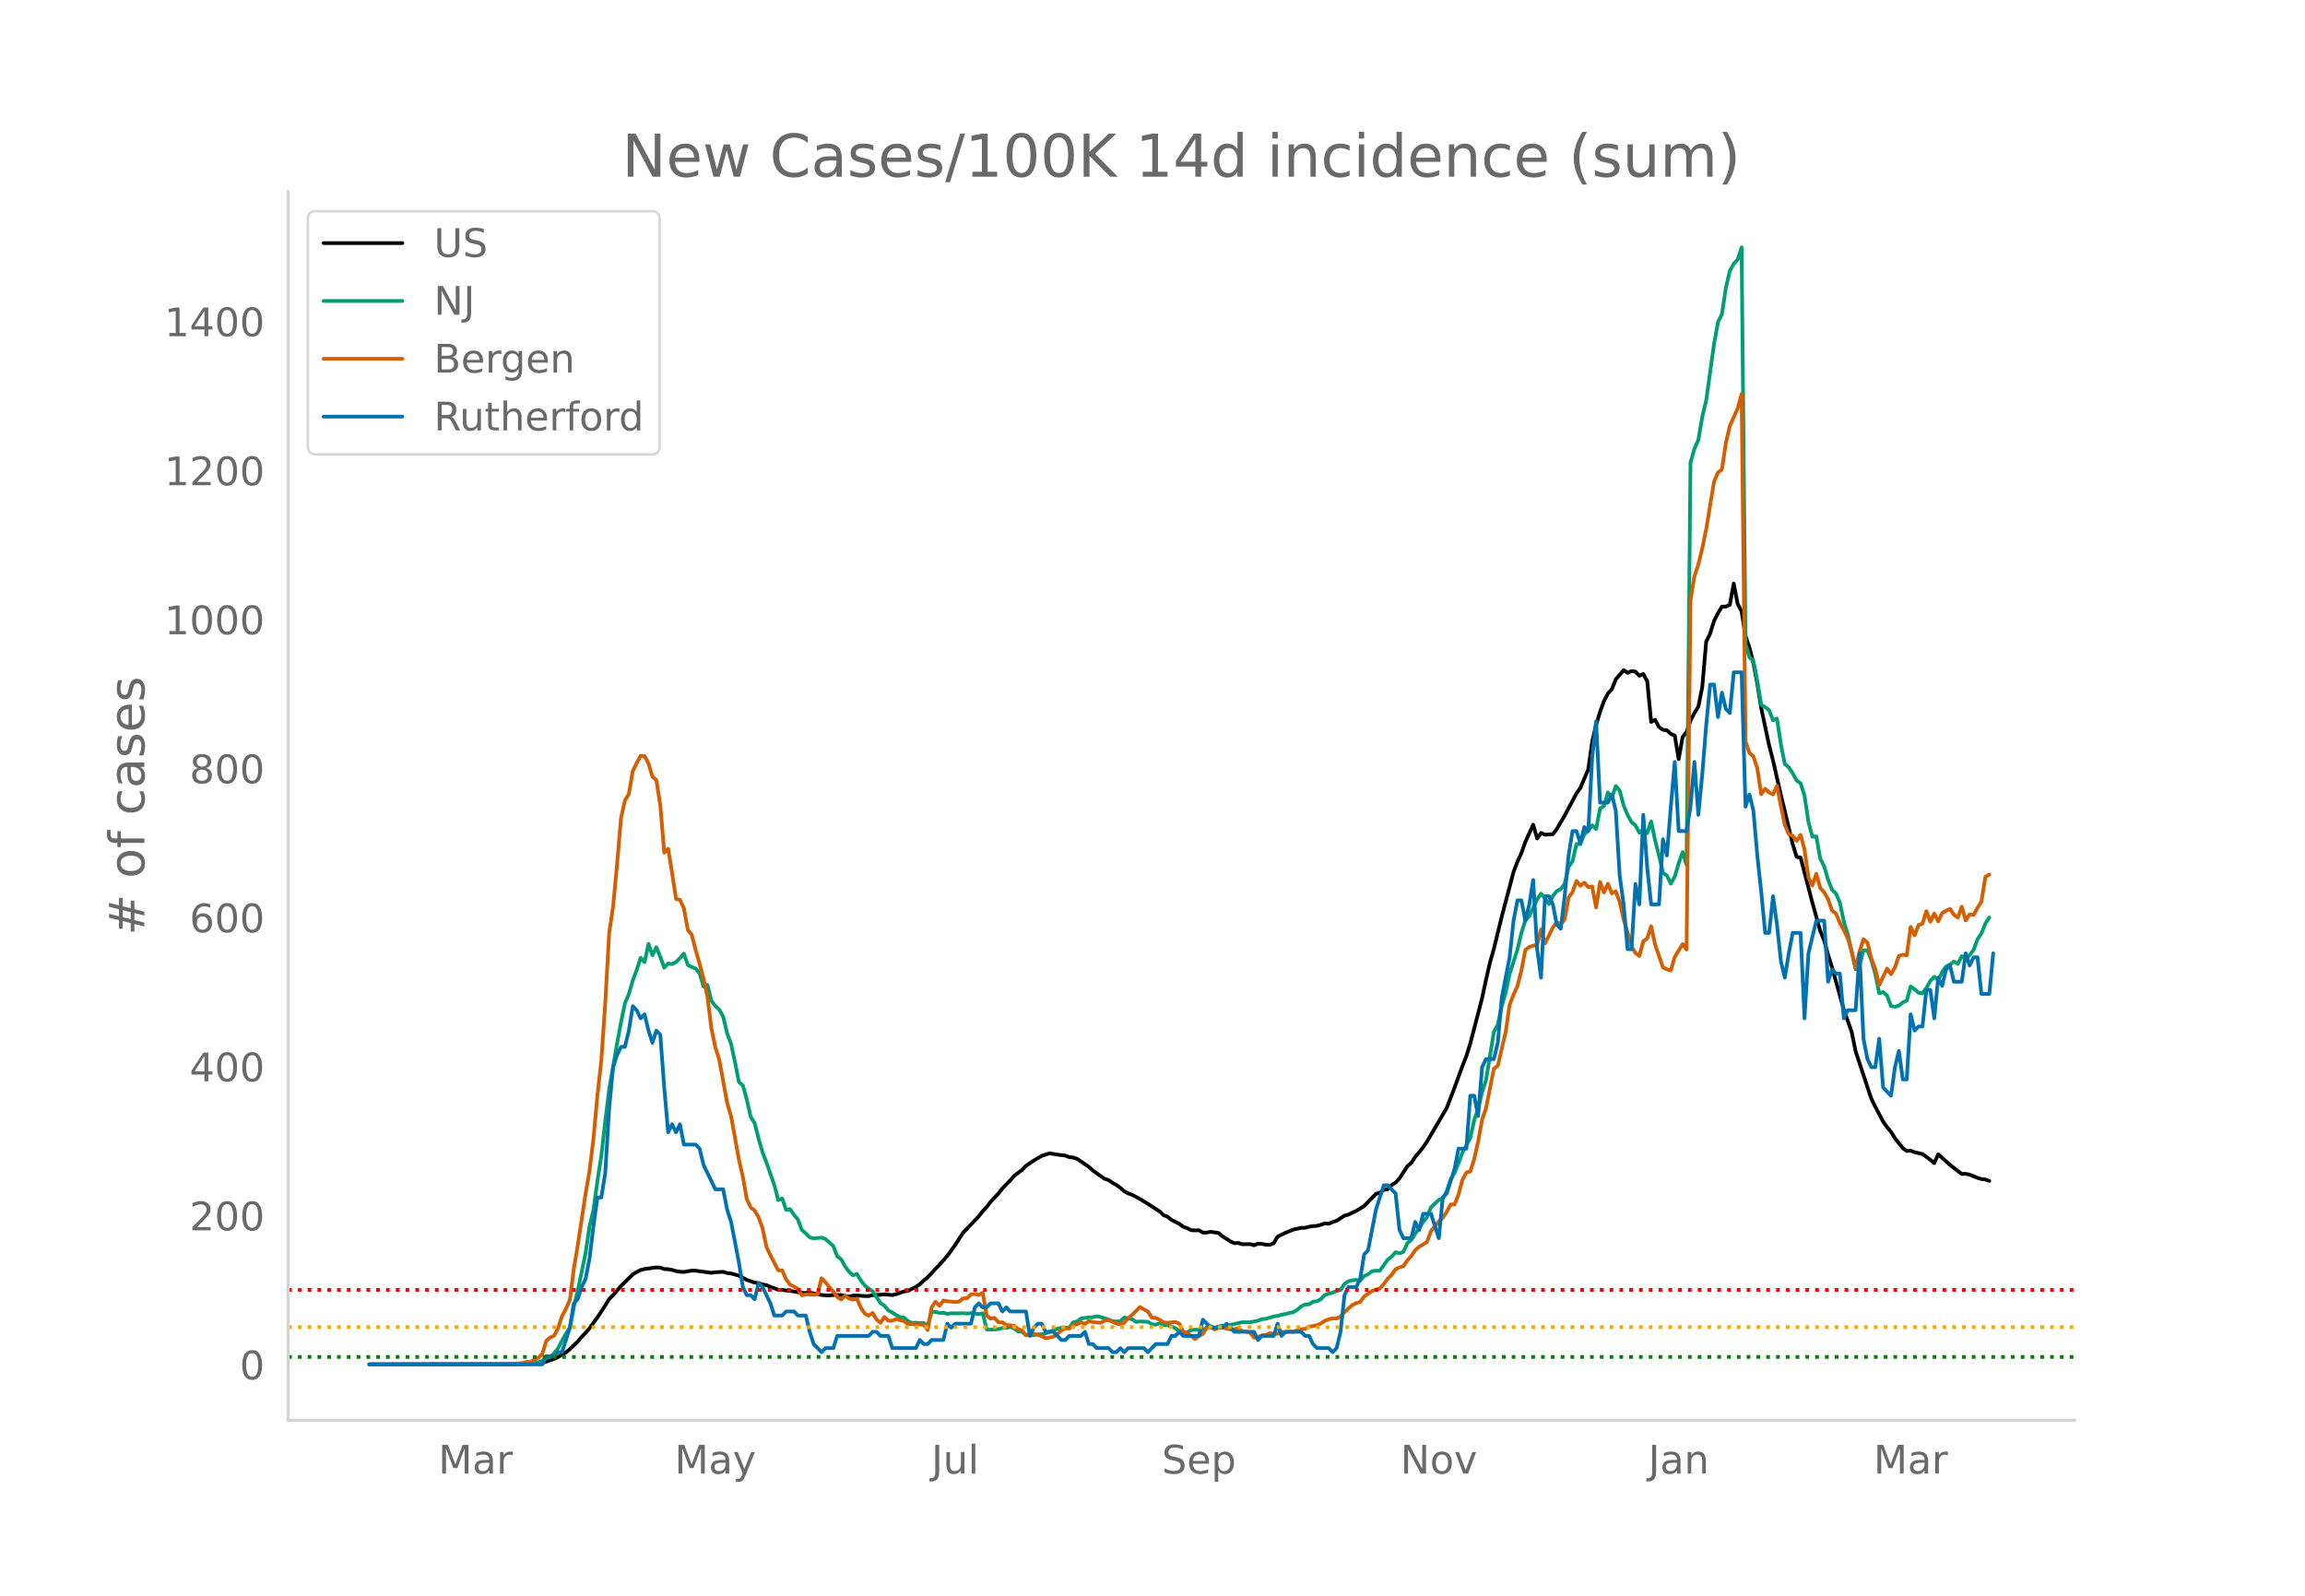 <svg height="864" viewBox="0 0 936 648" width="1248" xmlns="http://www.w3.org/2000/svg" xmlns:xlink="http://www.w3.org/1999/xlink"><defs><style>*{stroke-linecap:butt;stroke-linejoin:round}</style></defs><g id="figure_1"><path d="M0 648h936V0H0z" style="fill:#fff" id="patch_1"/><g id="axes_1"><path d="M117 576.72h725.4V77.76H117z" style="fill:none" id="patch_2"/><path clip-path="url(#p325d643d99)" d="m149.973 554.039 57.482-.089 6.387-.17 4.79-.273 1.597-.222 1.597-.366 3.194-1.1 1.596-.778 3.194-1.88 1.597-1.326 3.193-3.076 1.597-1.88 1.597-1.643 1.596-1.895 3.194-4.388 3.193-4.828 1.597-2.635 1.597-1.574 3.193-3.723 4.79-4.705 1.597-.982 1.597-.795 1.597-.396 4.79-.662 1.597.074 1.596.618 1.597.026 1.597.325 1.597.444 1.596.276 1.597.085 3.194-.55 1.596.038 6.387.862 1.597-.227 3.194-.173 1.596.5 1.597.167 3.193.887 3.194 1.718 3.193 1.105 1.597.217 1.597.499 1.597.313 1.596.713 1.597.536 1.597.657 1.597.012 1.596.252 1.597.133 4.79.847 1.597.026 1.597-.136 4.79.945 1.597.156 1.597.024 1.596-.149 3.194.01 3.193.664 1.597-.452 1.597-.023 3.193.213 1.597.008 1.597-.379 3.193-.15 1.597-.179 3.193.303 1.597-.378 3.194-1.116 1.596-.196 1.597-.877 1.597-.715 1.597-1.13 1.596-1.5 1.597-1.302 1.597-1.657 1.597-1.847 1.596-1.564 3.194-3.665 3.193-4.41 3.194-4.96 6.387-6.66 1.597-2.072 1.596-1.725 1.597-2.093 3.193-3.385 1.597-2.034 3.194-3.28 1.596-1.856 3.194-2.417 1.597-1.614 3.193-2.19 3.194-1.881 3.193-1.047 3.194.55 3.193.374 1.597.621 1.597.17 1.596.518 4.79 3.283 1.597 1.476 4.79 3.356 1.597.528 1.597 1.107 1.597.9 1.596 1.153 1.597 1.372 1.597.886 1.597.561 3.193 1.717 3.194 1.938 4.79 3.118 1.597 1.489 1.596.624 1.597 1.307 3.194 1.605 1.596 1.19 1.597.566 1.597.802 1.597.096 1.596-.075 1.597.974 1.597-.034 1.597-.283 3.193.47 1.597 1.405 1.597.945 1.596 1.105 1.597.696 1.597-.093 1.597.508 3.193-.03 1.597.446 1.596-.629 1.597.1 1.597.297 1.597.04 1.596-.586 1.597-2.745 3.194-1.537 3.193-1.305 3.194-.696 1.596-.043 1.597-.413 1.597-.258 1.597-.102 1.596-.432 1.597-.55 1.597.119 1.597-.688 1.596-.505 3.194-2.088 1.597-.403 1.596-.826 1.597-.69 3.194-1.968 4.79-4.943 1.596-.459 1.597-1.182 1.597-.279 1.597-1.635 1.596-1.034 1.597-1.728 3.194-4.91 1.596-1.377 1.597-2.454 1.597-1.843 1.597-2.031 1.596-2.333 7.984-13.603 3.194-8.302 3.193-8.746 1.597-4.03 1.597-5.144 4.79-18.378 1.597-7.525 1.596-6.898 1.597-5.623 3.193-13.07 4.79-18.109 1.597-4.242 1.597-3.45 1.597-4.544 3.193-7 1.597 5.6 1.597-2.249 1.597.727 3.193-.227 1.597-2.085 3.193-5.456 4.79-8.989 1.597-2.264 3.194-7.47 1.597-11.278 1.596-6.885 1.597-5.188 1.597-4.412 1.597-3.068 1.596-1.725 1.597-4.041 3.194-3.734 1.596 1.084 1.597-.723 1.597.247 1.596 1.68 1.597-.742 1.597 2.92 1.597 16.556 1.596-.869 1.597 2.962 1.597 1.112 1.597.173 1.596 1.477 1.597.681 1.597 9.585 1.597-8.985 1.596-2.03 1.597-4.642 1.597-3.076 1.597-2.6 1.596-7.999 1.597-18.41 1.597-3.248 1.597-5.182 1.596-3.131 1.597-2.638 1.597-.03 1.597-.698 1.596-8.636 1.597 8.274 1.597 2.989 1.597 10.08 1.596 4.606 1.597 6.36 1.597 8.311 1.596 10.04 3.194 15.026 1.597 6.204 3.193 13.99 4.79 19.948 1.597 5.167 1.597.254 4.79 18.292 3.194 11.534 1.596 3.888 1.597 5.8 1.597 5.084 4.79 17.188 3.194 9.11 1.596 7.79 4.79 14.506 1.597 4.75 1.597 3.253 3.193 6.035 1.597 2.276 1.597 1.916 1.597 2.569 3.193 3.992 1.597 1.191 1.597-.12 1.596.609 3.194.73 3.193 2.35 1.597 1.369 1.597-3.6 4.79 4.303 3.194 2.495 1.596 1.188 1.597-.043 1.597.309 3.193 1.32 1.597.47 1.597.181 1.597.563h0" style="fill:none;stroke:#000;stroke-linecap:round;stroke-width:1.5" id="line2d_1"/><path clip-path="url(#p325d643d99)" d="m149.973 554.04 60.676-.099 4.79-.235 3.194-.579 1.596-.538 1.597-1.046 1.597-.542 1.597-1.498 1.596-1.963 1.597-3.15 1.597-2.818 1.597-2.449 1.596-8.407 1.597-6.568 3.194-15.373 1.596-10.806 1.597-6.704 1.597-11.582 1.597-10.311 1.596-14.117 1.597-12.907 3.193-18.592 1.597-8.5 1.597-7.814 1.597-3.801 1.596-5.492 1.597-4.306 1.597-4.895 1.597 1.758 1.596-7.426 1.597 4.609 1.597-3.243 1.597 3.934 1.596 4.347 1.597-1.703 1.597.272 1.597-.868 1.596-1.557 1.597-1.82 1.597 4.613 1.597.804 1.596.627 1.597 1.99 1.597 5.354 1.597-.688 1.596 6.47 1.597 2.084 1.597 1.451 1.597 2.91 1.596 6.744 1.597 4.282 1.597 7.43 1.596 8.104 1.597 1.321 1.597 5.778 1.597 7.044 1.596 2.51 1.597 6.371 1.597 5.42 1.597 4.237 3.193 9.13 1.597 6.07 1.597-.613 1.596 4.599 1.597-.304 1.597 2.29 1.597 1.948 1.596 4.245 1.597 1.352 1.597 1.618 1.597.43 3.193-.307 1.597.586 3.193 2.82 1.597 4.197 1.597 1.182 1.597 2.94 1.596 2.081 1.597 1.502 1.597-.586 1.597 2.654 1.596 2.061 1.597 1.27 1.597 1.07 3.193 4.763 1.597 1.1 1.597 1.91 1.596.856 1.597 1.035 1.597.838 1.597.198 1.596 1.42 1.597.747 1.597-.126 1.597.204 1.596-.068 1.597 1.335 1.597-5.75 1.597-.136 1.596.518 1.597-.113 1.597.45 1.597-.245 1.596.054 3.194-.078 1.597.16 1.596-.208 3.194.395 1.597-.32 1.596 6.564 1.597.102 3.193-.245 1.597-.456 1.597.006 1.597-.439 1.596.705 1.597 1.145 1.597.095 1.597 1.363 1.596.099 1.597-.09 1.597-.282 1.597-.037 1.596-.34 4.79-1.953 1.597-.306 1.597-.123 1.597.065 1.597-2.18 1.596-.362 1.597-1.199 3.194-.5h1.596l1.597-.45 1.597.334 3.193 1.042 1.597.65 1.597.134 1.596-.079 1.597-1.54 3.194.72 1.596 1.049 1.597-.164 3.194.14 1.596.933 1.597.239 1.597-.549 1.597.668 1.596.112 1.597.484 1.597.725 1.597 1.19 1.596.722 1.597-.242 1.597-.947 1.597-.126 3.193.04 1.597-.947 1.597-.541 1.596.695 1.597-.555 1.597-.365 1.597.085 3.193-.715 3.194-.736 3.193.03 3.193-.64 1.597-.65 1.597-.13 3.193-.947 1.597-.204 1.597-.508 1.597-.269 1.596-.477 1.597-.252 1.597-1.025 1.597-1.366 1.596-.767 1.597-.068 1.597-1.083 1.597-.153 1.596-.862 1.597-1.656 1.597-.59 1.597-.404 1.596-.692 1.597-.344 1.597-2.5 1.597-1.08 1.596-.389 1.597-.18 1.597.306 1.597-1.812 1.596-.787 1.597-1.216 1.597-.238 1.596.044 3.194-4.53 1.597-1.223 1.596-1.775 1.597.463 1.597-.613 1.597-3.56 1.596-1.288 1.597-2.544 1.597-2.245 1.597-2.49 1.596-1.973 1.597-3.972 3.194-3.055 1.596-.6 1.597-2.847 1.597-4.814 1.597-2.725 1.596-3.802 1.597-4.404 3.194-5.88 1.596-7.256 1.597-4.752 1.597-6.615 1.597-4.84 3.193-19.707 1.597-2.899 1.596-7.501 1.597-5.488 1.597-7.562 3.193-9.988 1.597-6.66 1.597-5.188 1.597-1.696 3.193-6.728 1.597-2.378 1.597 1.877 1.596 2.381 1.597-3.307 1.597-1.976 1.597-.848 1.596-2.082 1.597-6.939 1.597-2.231 1.597-7.024 1.596.061 1.597-4.091 1.597-1.376 1.597-2.204 1.596 1.516 1.597-8.305 1.597-1.073 1.597-5.478 1.596 2.18 1.597-4.762 1.597 1.833 1.597 6.019 1.596 3.86 1.597 2.912 1.597 1.335 1.596 2.974 1.597-1.179 1.597 1.418 1.597-4.804 1.596 7.634 1.597 6.248 1.597 6.997 1.597 1.052 1.596 3.349 1.597-2.865 1.597-5.467 1.597-4.497 1.596 5.127 1.597-163.242 1.597-5.658 1.597-3.553 1.596-9.453 1.597-6.68 3.194-22.953 1.596-8.833 1.597-3.165 1.597-10.764 1.597-6.8 1.596-2.943 1.597-1.662 1.597-4.994 1.597 160.919 1.596 5.576 1.597 1.407 1.597 8.281 1.596 9.61 1.597.896 1.597 1.274 1.597 4.067 1.596-.647 1.597 10.45 1.597 7.993 1.597 1.29 1.596 2.47 1.597 2.889 1.597 1.151 1.597 5.032 1.596 10.655 1.597 5.992 1.597-.095 1.597 8.986 1.596 3.202 1.597 5.39 1.597 4.084 1.597 1.498 1.596 3.714 1.597 7.678 1.597 5.167 3.193 14.274 1.597-1.646 1.597-6.125 1.597.045 1.596 4.026 1.597 5.56 1.597 7.838 1.596-.487 1.597 1.427 1.597 4.265 1.597.276 1.596-.467 1.597-1.288 1.597-.756 1.597-5.78 1.596 1.171 1.597 1.424 1.597.283 1.597-2.221 1.596-2.875 1.597-1.666 1.597 1.352 1.597-3.297 1.596-2.238 1.597-.814 1.597-1.182 1.597.913 1.596-3.134 1.597 1.09 1.597-1.458 1.597-2.116 1.596-4.357 1.597-2.364 1.597-4.043 1.597-2.446h0" style="fill:none;stroke:#009e73;stroke-linecap:round;stroke-width:1.5" id="line2d_2"/><path clip-path="url(#p325d643d99)" d="m149.973 554.04 52.692-.097 4.79-.13 4.79-.325 1.597-.454 1.597-.033 1.597-.94 1.597-.747 1.596-1.558 1.597-5.29 1.597-1.429 1.597-.649 1.596-3.051 1.597-4.9 1.597-2.922 1.597-3.7 1.596-12.496 1.597-9.575 3.194-21.064 1.596-9.218 1.597-13.113 1.597-17.397 1.597-14.313 1.596-23.434 1.597-28.367 1.597-10.776 1.596-16.975 1.597-18.792 1.597-7.238 1.597-2.662 1.596-9.282 1.597-3.278 1.597-2.954 1.597.162 1.596 3.019 1.597 5.29 1.597 1.428 1.597 10.16 1.596 19.279 1.597-1.59 1.597 9.834 1.597 10.58 1.596.358 1.597 3.44 1.597 8.796 1.597 1.915 1.596 6.329 1.597 5.485 1.597 6.07 1.597 7.367 1.596 12.886 1.597 7.595 1.597 5.063 3.193 17.527 1.597 5.42 3.193 17.656 1.597 6.946 1.597 9.088 1.597 3.31 1.596 1.299 1.597 2.726 1.597 4.415 1.597 7.594 1.596 3.408 3.194 6.135 1.597-.033 1.596 3.733 1.597 2.077 1.597.779 1.597.974 1.596 2.596 1.597-.357 3.194.098 1.596-.033 1.597-6.653 1.597 1.622 1.597 2.045 1.596 1.753 1.597 2.207 1.597 1.038 1.597-1.525 1.596 1.071 1.597.487 1.597-.454 1.597 3.765 1.596 2.304 1.597.876 1.597-1.103 1.596 2.694 1.597 1.33 1.597-2.401 1.597 1.558h1.596l1.597-.714 1.597.519 1.597.357 1.596 1.2h1.597l1.597.195 1.597-.032 1.596.097 1.597 2.143 1.597-9.12 1.597-2.37 1.596 1.655 1.597-2.142 1.597.292 3.193.325 1.597-.195 1.597-1.298 1.597-.033 1.596-1.59 1.597-.098 1.597.357 1.597-.908 1.596 9.185 1.597 1.33 1.597-.291 1.596 1.785 1.597.032 1.597 1.039 3.193.324 1.597 1.364 1.597.551 1.597 2.013 1.596-.78 1.597.098 3.194.974 1.596.876 3.194-.65 1.597-1.103 1.596-1.46 1.597-.844 1.597.065 1.597-1.428 1.596-.292 1.597-.844 1.597.746 1.597-1.266 1.596.52 3.194.26 1.597-.877 1.596-.292 3.194 1.46 1.596.325 1.597-.649 1.597-1.883 1.597-1.298 3.193-3.213 1.597 1.006 1.597.844 1.596 2.467 1.597.13 1.597.746 1.597 1.071 1.596.162 3.194-.357 1.597.747 1.596 3.18 1.597.52 3.194 2.5 1.596-1.267 1.597-.844 1.597-2.564 1.597-.227 1.596 1.006 1.597-.746 1.597-.065 1.597.487 1.596.324 1.597-.13 1.597-.357 1.597 1.169 1.596.195 1.597.454 1.597 1.98 1.596-.162 1.597-.78 1.597-.13 1.597-.746 1.596.325 1.597-.033 1.597-.843 1.597.13 1.596-.195 1.597.13 1.597-.715 1.597-.389 1.596-.13 1.597-.974 1.597-.13 1.597-.389 1.596-.714 1.597-1.071 1.597-.617 1.597-.357 1.596.033 1.597-.812 1.597-1.785 3.193-2.888 1.597-.747 1.597-.487 1.597-2.207 3.193-2.207 1.597-.65 1.596-.356 1.597-1.85 1.597-2.175 1.597-1.525 1.596-2.337 1.597-.747 1.597-.486 1.597-2.37 1.596-1.72 1.597-2.37 1.597-1.46 1.597-.876 1.596-1.071 1.597-4.35 3.194-3.96 1.596-1.427 1.597-2.435 1.597-3.018 1.597.032 1.596-4.057 1.597-5.94 1.597-2.953 1.597-.487 1.596-4.998 1.597-7.206 1.597-8.795 1.597-4.642 3.193-16.098 1.597-1.136 3.193-13.795 1.597-10.938 1.597-4.154 1.596-3.538 1.597-6.296 1.597-8.374 1.597-1.136 1.596-.584 1.597-.26 1.597-6.362 1.597 5.745 3.193-6.491 1.597-2.11 1.597.747 1.596-1.883 1.597-8.893 1.597-2.24 1.597-4.511 1.596 1.947 1.597-1.266 1.597 1.818 1.597-.26 1.596 8.504 1.597-10.354 1.597 4.285 1.597-3.506 1.596 3.863 1.597-.844 1.597 4.317 1.597 7.173 1.596 5.193 1.597 5.68 1.597 2.694 1.596 1.233 1.597-5.972 1.597-1.169 1.597-4.966 1.596 7.498 3.194 9.218 1.597.811 1.596.422 1.597-5.485 3.194-5.193 1.596 2.207 1.597-141.902 1.597-9.607 1.597-4.9 1.596-6.525 1.597-7.79 3.194-19.311 1.596-3.7 1.597-1.233 1.597-10.744 1.597-6.88 3.193-7.109 1.597-5.842 1.597 140.928 1.596 4.836 1.597 1.33 1.597 4.934 1.596 10.419 1.597-2.24 1.597 1.59 1.597.747 1.596-3.505 1.597 8.276 1.597 7.66 1.597 3.7 1.596.714 1.597 2.045 1.597-2.434 1.597 5.874 1.596 11.393 1.597 3.278 1.597-4.804 1.597 5.81 1.596 1.72 1.597 2.857 1.597 4.576 1.597 1.233 1.596 3.798 1.597 2.888 1.597 3.408 1.597 5.258 1.596 6.784 1.597-6.719 1.597-5.03 1.597 1.395 1.596 6.427 1.597 4.251 1.597 6.524 3.193-6.653 1.597 2.272 1.597-2.727 1.596-4.674 1.597-.486 1.597.26 1.597-11.555 1.596 3.408 1.597-4.187 1.597-.52 1.597-5.095 1.596 4.316 1.597-3.375 1.597 3.18 1.597-3.375 1.596-.909 1.597-.746 1.597 2.337 1.597 1.168 1.596-4.414 1.597 5.583 1.597-2.5 1.597.293 1.596-2.922 1.597-2.531 1.597-9.997 1.597-.974h0" style="fill:none;stroke:#d55e00;stroke-linecap:round;stroke-width:1.5" id="line2d_3"/><path clip-path="url(#p325d643d99)" d="M149.973 554.04h70.256l1.597-3.306h3.194l1.596-1.653h1.597l3.194-9.919 1.596-9.918 1.597-1.653 1.597-4.96 1.597-3.306 1.596-8.265 1.597-13.225 1.597-11.571h1.597l1.596-9.919 1.597-26.45 1.597-16.53 1.596-4.96 1.597-3.305h1.597l1.597-6.613 1.596-9.918 1.597 1.653 1.597 3.306 1.597-1.653 1.596 6.612 1.597 4.96 1.597-4.96 1.597 1.653 1.596 21.49 1.597 18.184 1.597-3.306 1.597 3.306 1.596-3.306 1.597 8.266h4.79l1.597 1.653 1.597 6.612 4.79 9.918h3.194l1.596 8.266 1.597 4.96 3.193 16.53 1.597 9.918 1.597 3.307h1.597l1.596 1.653 1.597-6.613 1.597 1.653 3.193 6.613 1.597 4.959h3.194l1.596-1.653h3.194l1.597 1.653h3.193l1.597 6.612 1.597 4.96 3.193 3.306 1.597-1.653h3.193l1.597-4.96h12.774l1.597-1.653h1.596l1.597 1.653h3.194l1.596 4.96h9.58l1.598-3.306 1.596 1.653h1.597l1.597-1.653h4.79l1.597-6.613 1.597 1.653 1.596-1.653h6.387l1.597-6.612 1.597-1.653 1.597 1.653h1.596l1.597-1.653h3.193l1.597 3.306 1.597-1.653 1.597 1.653h6.387l1.596 9.918 1.597-3.306 1.597-1.653h1.597l1.596 3.306h3.194l3.193 3.307h1.597l1.597-1.654h4.79l1.597-1.653 1.597 4.96h1.596l1.597 1.653h4.79l1.597 1.653h1.597l1.596-1.653 1.597 1.653 1.597-1.653h6.387l1.597 1.653 3.193-3.306h4.79l1.597-3.307h1.597l1.597-1.653 1.596 1.653h6.387l1.597-6.612 3.194 3.306h4.79l1.597-1.653 3.193 3.306h7.984l1.596 3.307 1.597-1.654h4.79l1.597-4.959 1.597 4.96 1.597-1.654h6.387l1.596 1.653h1.597l1.597 3.307 1.597 1.653h4.79l1.597 1.653 1.596-1.653 1.597-6.613 1.597-14.877 1.597-3.307h3.193l1.597-3.306 1.597-9.918 1.596-1.653 3.194-16.531 3.193-9.919h1.597l3.193 3.307 1.597 14.877 1.597 3.306h3.193l1.597-6.612 1.597 3.306 1.597-6.612h3.193l3.194 9.918 1.596-16.53 1.597-1.653 3.194-9.919 1.596-8.265h3.194l1.597-21.49h1.596l1.597 8.265 1.597-19.837 1.597-3.306h3.193l1.597-6.612 1.596-18.184 3.194-16.531 1.597-14.878 1.596-8.265h1.597l1.597 8.265 1.597-6.612 1.596-9.919 1.597 28.103 1.597 11.571 1.597-33.061h1.596l1.597 3.306 1.597 8.265 1.597 1.653 1.596-13.224 1.597-16.531 1.597-9.919h1.597l1.596 4.96 1.597-6.613 1.597 1.653 1.597-29.755 1.596-14.878 1.597 33.062h3.194l1.596-3.306 1.597 6.612 1.597 26.45 1.597 11.57 1.596 18.185h1.597l1.597-26.45 1.596 8.266 1.597-36.368 1.597 21.49 1.597 14.878h3.193l1.597-26.45 1.597 6.613 1.596-19.837 1.597-18.184 1.597 28.102h3.193l1.597-9.918 1.597-18.184 1.597 21.49 1.596-16.53 1.597-19.838 1.597-16.53h1.597l1.596 13.224 1.597-9.918 1.597 6.612 1.597 1.653 1.596-16.53h3.194l1.597 54.55 1.596-4.958 1.597 6.612 1.597 18.184 1.596 14.878 1.597 16.53h1.597l1.597-14.877 1.596 11.571 1.597 14.878 1.597 6.612 1.597-9.918 1.596-8.266h3.194l1.597 34.715 1.596-26.45 3.194-13.224h3.193l1.597 24.796 1.597-4.959 1.597 1.653h1.596l1.597 18.184 1.597-3.306h3.193l1.597-23.143 1.597 34.714 1.597 8.266 1.596 3.306h1.597l1.597-11.572 1.596 19.837 3.194 3.307 1.597-11.572 1.596-6.612 1.597 11.571h1.597l1.597-26.449 1.596 6.612 1.597-1.653h1.597l1.597-14.877h1.596l1.597 11.571 1.597-16.53 1.597 3.305 1.596-6.612 1.597-1.653 1.597 6.612h3.193l1.597-11.571 1.597 4.959 1.597-3.306h1.596l1.597 14.878h3.194l1.596-16.531h0" style="fill:none;stroke:#0072b2;stroke-linecap:round;stroke-width:1.5" id="line2d_4"/><path clip-path="url(#p325d643d99)" d="M117 551.014h725.4" style="fill:none;stroke:green;stroke-dasharray:1.5,2.475;stroke-dashoffset:0;stroke-width:1.5" id="line2d_5"/><path clip-path="url(#p325d643d99)" d="M117 538.912h725.4" style="fill:none;stroke:orange;stroke-dasharray:1.5,2.475;stroke-dashoffset:0;stroke-width:1.5" id="line2d_6"/><path clip-path="url(#p325d643d99)" d="M117 523.784h725.4" style="fill:none;stroke:red;stroke-dasharray:1.5,2.475;stroke-dashoffset:0;stroke-width:1.5" id="line2d_7"/><path d="M117 576.72V77.76" style="fill:none;stroke:#d3d3d3;stroke-linecap:square;stroke-linejoin:miter;stroke-width:1.25" id="patch_3"/><path d="M117 576.72h725.4" style="fill:none;stroke:#d3d3d3;stroke-linecap:square;stroke-linejoin:miter;stroke-width:1.25" id="patch_4"/><g id="matplotlib.axis_1"><g id="xtick_1"><g style="fill:#696969" transform="matrix(.16 0 0 -.16 177.991 598.378)" id="text_1"><defs><path d="M9.813 72.906h14.703l18.593-49.61 18.703 49.61h14.704V0H66.89v64.016l-18.797-50h-9.907l-18.796 50V0H9.813z" id="DejaVuSans-77"/><path d="M34.281 27.484q-10.89 0-15.093-2.484-4.204-2.484-4.204-8.5 0-4.781 3.157-7.594 3.156-2.797 8.562-2.797 7.485 0 12 5.297 4.516 5.297 4.516 14.078v2zm17.922 3.72V0H43.22v8.297Q40.14 3.328 35.547.953q-4.594-2.375-11.234-2.375-8.391 0-13.36 4.719Q6 8.016 6 15.922q0 9.219 6.172 13.906 6.187 4.688 18.437 4.688h12.61v.89q0 6.203-4.078 9.594-4.078 3.39-11.453 3.39-4.688 0-9.141-1.124-4.438-1.125-8.531-3.375v8.312q4.921 1.906 9.562 2.844 4.64.953 9.031.953 11.875 0 17.735-6.156 5.86-6.14 5.86-18.64z" id="DejaVuSans-97"/><path d="M41.11 46.297q-1.516.875-3.297 1.281Q36.03 48 33.89 48q-7.625 0-11.703-4.953-4.079-4.953-4.079-14.234V0H9.08v54.688h9.03v-8.5q2.844 4.984 7.375 7.39Q30.031 56 36.531 56q.922 0 2.047-.125 1.125-.11 2.484-.36z" id="DejaVuSans-114"/></defs><use xlink:href="#DejaVuSans-77"/><use x="86.279" xlink:href="#DejaVuSans-97"/><use x="147.559" xlink:href="#DejaVuSans-114"/></g></g><g id="xtick_2"><g style="fill:#696969" transform="matrix(.16 0 0 -.16 273.946 598.378)" id="text_2"><defs><path d="M32.172-5.078q-3.797-9.766-7.422-12.735-3.61-2.984-9.656-2.984H7.906v7.516h5.282q3.703 0 5.75 1.765Q21-9.766 23.483-3.219l1.61 4.094-22.11 53.813H12.5l17.094-42.766 17.093 42.766h9.516z" id="DejaVuSans-121"/></defs><use xlink:href="#DejaVuSans-77"/><use x="86.279" xlink:href="#DejaVuSans-97"/><use x="147.559" xlink:href="#DejaVuSans-121"/></g></g><g id="xtick_3"><g style="fill:#696969" transform="matrix(.16 0 0 -.16 378.235 598.378)" id="text_3"><defs><path d="M9.813 72.906h9.859V5.078q0-13.187-5-19.14-5-5.954-16.094-5.954h-3.75v8.297h3.078q6.531 0 9.219 3.672Q9.813-4.39 9.813 5.078z" id="DejaVuSans-74"/><path d="M8.5 21.578v33.11h8.984V21.922q0-7.766 3.016-11.656 3.031-3.875 9.094-3.875 7.265 0 11.484 4.64 4.234 4.64 4.234 12.656v31h8.985V0h-8.984v8.406Q42.047 3.422 37.718 1q-4.313-2.422-10.032-2.422-9.421 0-14.312 5.86Q8.5 10.296 8.5 21.578zM31.11 56z" id="DejaVuSans-117"/><path d="M9.422 75.984h8.984V0H9.422z" id="DejaVuSans-108"/></defs><use xlink:href="#DejaVuSans-74"/><use x="29.492" xlink:href="#DejaVuSans-117"/><use x="92.871" xlink:href="#DejaVuSans-108"/></g></g><g id="xtick_4"><g style="fill:#696969" transform="matrix(.16 0 0 -.16 471.805 598.378)" id="text_4"><defs><path d="M53.516 70.516V60.89q-5.61 2.687-10.594 4-4.984 1.328-9.625 1.328-8.047 0-12.422-3.125t-4.375-8.89q0-4.845 2.906-7.313 2.907-2.453 11.016-3.97l5.953-1.218q11.031-2.11 16.281-7.406 5.25-5.297 5.25-14.172 0-10.61-7.11-16.078-7.093-5.469-20.812-5.469-5.172 0-11.015 1.172Q13.14.922 6.89 3.219v10.156q6-3.36 11.765-5.078 5.766-1.703 11.328-1.703 8.438 0 13.032 3.312 4.593 3.328 4.593 9.485 0 5.359-3.297 8.39-3.296 3.032-10.812 4.547L27.484 33.5q-11.03 2.188-15.968 6.875-4.922 4.688-4.922 13.047 0 9.672 6.812 15.234 6.813 5.563 18.766 5.563 5.14 0 10.453-.938 5.328-.922 10.89-2.765z" id="DejaVuSans-83"/><path d="M56.203 29.594v-4.39H14.891q.593-9.282 5.593-14.142 5-4.859 13.938-4.859 5.172 0 10.031 1.266 4.86 1.265 9.656 3.812v-8.5Q49.266.734 44.187-.344 39.11-1.422 33.892-1.422q-13.094 0-20.735 7.61-7.64 7.625-7.64 20.625 0 13.421 7.25 21.296Q20.016 56 32.328 56q11.031 0 17.453-7.11 6.422-7.093 6.422-19.296zm-8.984 2.64q-.094 7.36-4.125 11.75-4.032 4.407-10.672 4.407-7.516 0-12.031-4.25-4.516-4.25-5.203-11.97z" id="DejaVuSans-101"/><path d="M18.11 8.203v-29H9.077v75.484h9.031v-8.296q2.844 4.875 7.157 7.234Q29.594 56 35.594 56q9.968 0 16.187-7.906 6.235-7.907 6.235-20.797T51.78 6.484q-6.218-7.906-16.187-7.906-6 0-10.328 2.375-4.313 2.375-7.157 7.25zm30.578 19.094q0 9.906-4.079 15.547-4.078 5.64-11.203 5.64-7.14 0-11.218-5.64-4.079-5.64-4.079-15.547 0-9.906 4.078-15.547 4.079-5.64 11.22-5.64 7.124 0 11.202 5.64t4.078 15.547z" id="DejaVuSans-112"/></defs><use xlink:href="#DejaVuSans-83"/><use x="63.477" xlink:href="#DejaVuSans-101"/><use x="125" xlink:href="#DejaVuSans-112"/></g></g><g id="xtick_5"><g style="fill:#696969" transform="matrix(.16 0 0 -.16 568.672 598.378)" id="text_5"><defs><path d="M9.813 72.906h13.28l32.329-60.984v60.984h9.562V0h-13.28L19.39 60.984V0H9.813z" id="DejaVuSans-78"/><path d="M30.61 48.39q-7.22 0-11.422-5.64-4.204-5.64-4.204-15.453 0-9.813 4.172-15.453 4.188-5.64 11.453-5.64 7.188 0 11.375 5.655 4.203 5.672 4.203 15.438 0 9.719-4.203 15.406-4.187 5.688-11.375 5.688zm0 7.61q11.718 0 18.406-7.625 6.703-7.61 6.703-21.078 0-13.422-6.703-21.078-6.688-7.64-18.407-7.64-11.765 0-18.437 7.64-6.656 7.656-6.656 21.078 0 13.469 6.656 21.078Q18.844 56 30.609 56z" id="DejaVuSans-111"/><path d="M2.984 54.688H12.5L29.594 8.797l17.093 45.89h9.516L35.687 0H23.485z" id="DejaVuSans-118"/></defs><use xlink:href="#DejaVuSans-78"/><use x="74.805" xlink:href="#DejaVuSans-111"/><use x="135.986" xlink:href="#DejaVuSans-118"/></g></g><g id="xtick_6"><g style="fill:#696969" transform="matrix(.16 0 0 -.16 669.355 598.378)" id="text_6"><defs><path d="M54.89 33.016V0h-8.984v32.719q0 7.765-3.031 11.61-3.031 3.858-9.078 3.858-7.281 0-11.484-4.64-4.204-4.625-4.204-12.64V0H9.08v54.688h9.03v-8.5q3.235 4.937 7.594 7.374Q30.078 56 35.797 56q9.422 0 14.25-5.828 4.844-5.828 4.844-17.156z" id="DejaVuSans-110"/></defs><use xlink:href="#DejaVuSans-74"/><use x="29.492" xlink:href="#DejaVuSans-97"/><use x="90.771" xlink:href="#DejaVuSans-110"/></g></g><g id="xtick_7"><g style="fill:#696969" transform="matrix(.16 0 0 -.16 760.802 598.378)" id="text_7"><use xlink:href="#DejaVuSans-77"/><use x="86.279" xlink:href="#DejaVuSans-97"/><use x="147.559" xlink:href="#DejaVuSans-114"/></g></g></g><g id="matplotlib.axis_2"><g id="ytick_1"><g style="fill:#696969" transform="matrix(.16 0 0 -.16 97.32 560.119)" id="text_8"><defs><path d="M31.781 66.406q-7.61 0-11.453-7.5Q16.5 51.422 16.5 36.375q0-14.984 3.828-22.484 3.844-7.5 11.453-7.5 7.672 0 11.5 7.5 3.844 7.5 3.844 22.484 0 15.047-3.844 22.531-3.828 7.5-11.5 7.5zm0 7.813q12.266 0 18.735-9.703 6.468-9.688 6.468-28.141 0-18.406-6.468-28.11-6.47-9.687-18.735-9.687-12.25 0-18.718 9.688-6.47 9.703-6.47 28.109 0 18.453 6.47 28.14Q19.53 74.22 31.78 74.22z" id="DejaVuSans-48"/></defs><use xlink:href="#DejaVuSans-48"/></g></g><g id="ytick_2"><g style="fill:#696969" transform="matrix(.16 0 0 -.16 76.96 499.606)" id="text_9"><defs><path d="M19.188 8.297h34.421V0H7.33v8.297q5.609 5.812 15.296 15.594 9.703 9.797 12.188 12.64 4.734 5.313 6.609 9 1.89 3.688 1.89 7.25 0 5.813-4.078 9.469-4.078 3.672-10.625 3.672-4.64 0-9.797-1.61-5.14-1.609-11-4.89v9.969Q13.767 71.78 18.938 73q5.188 1.219 9.485 1.219 11.328 0 18.062-5.672 6.735-5.656 6.735-15.125 0-4.5-1.688-8.531-1.672-4.016-6.125-9.485-1.218-1.422-7.765-8.187-6.532-6.766-18.453-18.922z" id="DejaVuSans-50"/></defs><use xlink:href="#DejaVuSans-50"/><use x="63.623" xlink:href="#DejaVuSans-48"/><use x="127.246" xlink:href="#DejaVuSans-48"/></g></g><g id="ytick_3"><g style="fill:#696969" transform="matrix(.16 0 0 -.16 76.96 439.093)" id="text_10"><defs><path d="M37.797 64.313 12.89 25.39h24.906zm-2.594 8.593H47.61V25.391h10.407v-8.203H47.609V0h-9.812v17.188H4.89v9.515z" id="DejaVuSans-52"/></defs><use xlink:href="#DejaVuSans-52"/><use x="63.623" xlink:href="#DejaVuSans-48"/><use x="127.246" xlink:href="#DejaVuSans-48"/></g></g><g id="ytick_4"><g style="fill:#696969" transform="matrix(.16 0 0 -.16 76.96 378.58)" id="text_11"><defs><path d="M33.016 40.375q-6.641 0-10.532-4.547-3.875-4.531-3.875-12.437 0-7.86 3.875-12.438 3.891-4.562 10.532-4.562 6.64 0 10.515 4.562 3.875 4.578 3.875 12.438 0 7.906-3.875 12.437-3.875 4.547-10.515 4.547zm19.578 30.922v-8.984q-3.719 1.75-7.5 2.671-3.782.938-7.5.938-9.766 0-14.922-6.594-5.14-6.594-5.875-19.922 2.875 4.25 7.219 6.516 4.359 2.266 9.578 2.266 10.984 0 17.36-6.672 6.374-6.657 6.374-18.125 0-11.235-6.64-18.032-6.641-6.78-17.672-6.78-12.657 0-19.344 9.687-6.688 9.703-6.688 28.109 0 17.281 8.204 27.563 8.203 10.28 22.015 10.28 3.719 0 7.5-.734t7.89-2.187z" id="DejaVuSans-54"/></defs><use xlink:href="#DejaVuSans-54"/><use x="63.623" xlink:href="#DejaVuSans-48"/><use x="127.246" xlink:href="#DejaVuSans-48"/></g></g><g id="ytick_5"><g style="fill:#696969" transform="matrix(.16 0 0 -.16 76.96 318.068)" id="text_12"><defs><path d="M31.781 34.625q-7.031 0-11.062-3.766-4.016-3.765-4.016-10.343 0-6.594 4.016-10.36Q24.75 6.391 31.78 6.391q7.032 0 11.078 3.78 4.063 3.798 4.063 10.345 0 6.578-4.031 10.343-4.016 3.766-11.11 3.766zm-9.86 4.188q-6.343 1.562-9.89 5.906Q8.5 49.079 8.5 55.329q0 8.733 6.219 13.812 6.234 5.078 17.062 5.078 10.89 0 17.094-5.078 6.203-5.079 6.203-13.813 0-6.25-3.547-10.61-3.531-4.343-9.828-5.906 7.125-1.656 11.094-6.5 3.984-4.828 3.984-11.796 0-10.61-6.468-16.282-6.47-5.656-18.532-5.656-12.047 0-18.531 5.656-6.469 5.672-6.469 16.282 0 6.968 4 11.797 4.016 4.843 11.14 6.5zM18.314 54.39q0-5.657 3.53-8.828 3.548-3.172 9.938-3.172 6.36 0 9.938 3.172 3.593 3.171 3.593 8.828 0 5.672-3.593 8.843-3.578 3.172-9.938 3.172-6.39 0-9.937-3.172-3.532-3.172-3.532-8.843z" id="DejaVuSans-56"/></defs><use xlink:href="#DejaVuSans-56"/><use x="63.623" xlink:href="#DejaVuSans-48"/><use x="127.246" xlink:href="#DejaVuSans-48"/></g></g><g id="ytick_6"><g style="fill:#696969" transform="matrix(.16 0 0 -.16 66.78 257.555)" id="text_13"><defs><path d="M12.406 8.297h16.11v55.625l-17.532-3.516v8.985l17.438 3.515h9.86V8.296H54.39V0H12.406z" id="DejaVuSans-49"/></defs><use xlink:href="#DejaVuSans-49"/><use x="63.623" xlink:href="#DejaVuSans-48"/><use x="127.246" xlink:href="#DejaVuSans-48"/><use x="190.869" xlink:href="#DejaVuSans-48"/></g></g><g id="ytick_7"><g style="fill:#696969" transform="matrix(.16 0 0 -.16 66.78 197.043)" id="text_14"><use xlink:href="#DejaVuSans-49"/><use x="63.623" xlink:href="#DejaVuSans-50"/><use x="127.246" xlink:href="#DejaVuSans-48"/><use x="190.869" xlink:href="#DejaVuSans-48"/></g></g><g id="ytick_8"><g style="fill:#696969" transform="matrix(.16 0 0 -.16 66.78 136.53)" id="text_15"><use xlink:href="#DejaVuSans-49"/><use x="63.623" xlink:href="#DejaVuSans-52"/><use x="127.246" xlink:href="#DejaVuSans-48"/><use x="190.869" xlink:href="#DejaVuSans-48"/></g></g><g style="fill:#696969" transform="matrix(0 -.2 -.2 0 58.62 379.813)" id="text_16"><defs><path d="M51.125 44H36.922l-4.11-16.313h14.313zm-7.328 27.781-5.078-20.265h14.265L58.11 71.78h7.813L60.89 51.516h15.234V44h-17.14l-4-16.313h15.53V20.22H53.079L48 0h-7.813l5.032 20.219H30.906L25.875 0h-7.86l5.079 20.219H7.719v7.468h17.187L29 44H13.281v7.516h17.625l4.985 20.265z" id="DejaVuSans-35"/><path d="M37.11 75.984V68.5h-8.594q-4.828 0-6.72-1.953-1.874-1.953-1.874-7.031v-4.828h14.797v-6.985H19.922V0H10.89v47.703H2.297v6.984h8.594V58.5q0 9.125 4.25 13.297 4.25 4.187 13.468 4.187z" id="DejaVuSans-102"/><path d="M48.781 52.594v-8.407q-3.812 2.11-7.64 3.157-3.828 1.047-7.735 1.047-8.75 0-13.593-5.547-4.829-5.532-4.829-15.547 0-10.016 4.829-15.563 4.843-5.53 13.593-5.53 3.907 0 7.735 1.046 3.828 1.047 7.64 3.156V2.094Q45.016.344 40.984-.531q-4.015-.89-8.562-.89-12.36 0-19.64 7.765-7.266 7.765-7.266 20.953 0 13.375 7.343 21.031Q20.22 56 33.016 56q4.14 0 8.093-.86 3.953-.843 7.672-2.546z" id="DejaVuSans-99"/><path d="M44.281 53.078v-8.5q-3.797 1.953-7.906 2.922-4.094.984-8.5.984-6.688 0-10.031-2.047-3.344-2.046-3.344-6.156 0-3.125 2.39-4.906 2.391-1.781 9.626-3.39l3.078-.688q9.562-2.047 13.593-5.781 4.032-3.735 4.032-10.422 0-7.625-6.032-12.078-6.03-4.438-16.578-4.438-4.39 0-9.156.86Q10.688.296 5.422 2v9.281q4.984-2.594 9.812-3.89 4.829-1.282 9.579-1.282 6.343 0 9.75 2.172 3.421 2.172 3.421 6.125 0 3.656-2.468 5.61-2.453 1.953-10.813 3.765l-3.125.735q-8.344 1.75-12.062 5.39-3.704 3.64-3.704 9.985 0 7.718 5.47 11.906Q16.75 56 26.811 56q4.97 0 9.36-.734 4.406-.72 8.11-2.188z" id="DejaVuSans-115"/></defs><use xlink:href="#DejaVuSans-35"/><use x="83.789" xlink:href="#DejaVuSans-32"/><use x="115.576" xlink:href="#DejaVuSans-111"/><use x="176.758" xlink:href="#DejaVuSans-102"/><use x="211.963" xlink:href="#DejaVuSans-32"/><use x="243.75" xlink:href="#DejaVuSans-99"/><use x="298.73" xlink:href="#DejaVuSans-97"/><use x="360.01" xlink:href="#DejaVuSans-115"/><use x="412.109" xlink:href="#DejaVuSans-101"/><use x="473.633" xlink:href="#DejaVuSans-115"/></g></g><g style="fill:#696969" transform="matrix(.24 0 0 -.24 252.577 71.76)" id="text_17"><defs><path d="M4.203 54.688h8.985l11.234-42.672 11.172 42.672h10.593l11.235-42.672 11.187 42.672h8.985L63.28 0H52.688L40.922 44.828 29.109 0H18.5z" id="DejaVuSans-119"/><path d="M64.406 67.281v-10.39q-4.984 4.64-10.625 6.922-5.64 2.296-11.984 2.296-12.5 0-19.14-7.64-6.641-7.64-6.641-22.094 0-14.406 6.64-22.047 6.64-7.64 19.14-7.64 6.345 0 11.985 2.296 5.64 2.297 10.625 6.938V5.609Q59.234 2.094 53.437.33q-5.78-1.75-12.218-1.75-16.563 0-26.094 10.124-9.516 10.14-9.516 27.672 0 17.578 9.516 27.703 9.531 10.14 26.094 10.14 6.531 0 12.312-1.734 5.797-1.734 10.875-5.203z" id="DejaVuSans-67"/><path d="M25.39 72.906h8.297L8.297-9.28H0z" id="DejaVuSans-47"/><path d="M9.813 72.906h9.859V42.094L52.39 72.906h12.703L28.906 38.922 67.672 0H54.688L19.672 35.11V0h-9.86z" id="DejaVuSans-75"/><path d="M45.406 46.39v29.594h8.985V0h-8.985v8.203Q42.578 3.328 38.25.953q-4.313-2.375-10.375-2.375-9.906 0-16.14 7.906-6.22 7.922-6.22 20.813 0 12.89 6.22 20.797Q17.968 56 27.874 56q6.063 0 10.375-2.375 4.328-2.36 7.156-7.234zm-30.61-19.093q0-9.906 4.079-15.547 4.078-5.64 11.203-5.64 7.125 0 11.219 5.64 4.11 5.64 4.11 15.547 0 9.906-4.11 15.547-4.094 5.64-11.219 5.64-7.125 0-11.203-5.64-4.078-5.64-4.078-15.547z" id="DejaVuSans-100"/><path d="M9.422 54.688h8.984V0H9.422zm0 21.296h8.984v-11.39H9.422z" id="DejaVuSans-105"/><path d="M31 75.875q-6.531-11.219-9.719-22.219-3.172-10.984-3.172-22.265 0-11.266 3.203-22.328Q24.517-2 31-13.188h-7.813Q15.875-1.704 12.235 9.375q-3.64 11.078-3.64 22.016 0 10.89 3.61 21.922 3.624 11.046 10.983 22.562z" id="DejaVuSans-40"/><path d="M52 44.188q3.375 6.062 8.063 8.937Q64.75 56 71.093 56q8.548 0 13.188-5.984 4.64-5.97 4.64-17V0h-9.03v32.719q0 7.86-2.797 11.656-2.781 3.813-8.485 3.813-6.984 0-11.046-4.641-4.047-4.625-4.047-12.64V0h-9.032v32.719q0 7.906-2.78 11.687-2.782 3.782-8.595 3.782-6.89 0-10.953-4.657-4.047-4.656-4.047-12.625V0H9.08v54.688h9.03v-8.5q3.078 5.03 7.375 7.421Q29.781 56 35.687 56q5.97 0 10.141-3.031Q50 49.953 52 44.187z" id="DejaVuSans-109"/><path d="M8.016 75.875h7.812q7.313-11.516 10.953-22.563 3.64-11.03 3.64-21.921 0-10.938-3.64-22.016-3.64-11.078-10.953-22.563H8.016Q14.5-2 17.703 9.063q3.203 11.063 3.203 22.329 0 11.28-3.203 22.265-3.203 11-9.687 22.219z" id="DejaVuSans-41"/></defs><use xlink:href="#DejaVuSans-78"/><use x="74.805" xlink:href="#DejaVuSans-101"/><use x="136.328" xlink:href="#DejaVuSans-119"/><use x="218.115" xlink:href="#DejaVuSans-32"/><use x="249.902" xlink:href="#DejaVuSans-67"/><use x="319.727" xlink:href="#DejaVuSans-97"/><use x="381.006" xlink:href="#DejaVuSans-115"/><use x="433.105" xlink:href="#DejaVuSans-101"/><use x="494.629" xlink:href="#DejaVuSans-115"/><use x="546.729" xlink:href="#DejaVuSans-47"/><use x="580.42" xlink:href="#DejaVuSans-49"/><use x="644.043" xlink:href="#DejaVuSans-48"/><use x="707.666" xlink:href="#DejaVuSans-48"/><use x="771.289" xlink:href="#DejaVuSans-75"/><use x="836.865" xlink:href="#DejaVuSans-32"/><use x="868.652" xlink:href="#DejaVuSans-49"/><use x="932.275" xlink:href="#DejaVuSans-52"/><use x="995.898" xlink:href="#DejaVuSans-100"/><use x="1059.375" xlink:href="#DejaVuSans-32"/><use x="1091.162" xlink:href="#DejaVuSans-105"/><use x="1118.945" xlink:href="#DejaVuSans-110"/><use x="1182.324" xlink:href="#DejaVuSans-99"/><use x="1237.305" xlink:href="#DejaVuSans-105"/><use x="1265.088" xlink:href="#DejaVuSans-100"/><use x="1328.564" xlink:href="#DejaVuSans-101"/><use x="1390.088" xlink:href="#DejaVuSans-110"/><use x="1453.467" xlink:href="#DejaVuSans-99"/><use x="1508.447" xlink:href="#DejaVuSans-101"/><use x="1569.971" xlink:href="#DejaVuSans-32"/><use x="1601.758" xlink:href="#DejaVuSans-40"/><use x="1640.771" xlink:href="#DejaVuSans-115"/><use x="1692.871" xlink:href="#DejaVuSans-117"/><use x="1756.25" xlink:href="#DejaVuSans-109"/><use x="1853.662" xlink:href="#DejaVuSans-41"/></g><g id="legend_1"><path d="M128.2 184.5h136.45q3.2 0 3.2-3.2V88.96q0-3.2-3.2-3.2H128.2q-3.2 0-3.2 3.2v92.34q0 3.2 3.2 3.2z" style="fill:none;opacity:.8;stroke:#ccc;stroke-linejoin:miter" id="patch_5"/><path d="M131.4 98.718h32" style="fill:none;stroke:#000;stroke-linecap:round;stroke-width:1.5" id="line2d_8"/><g style="fill:#696969" transform="matrix(.16 0 0 -.16 176.2 104.317)" id="text_18"><defs><path d="M8.688 72.906h9.921V28.61q0-11.718 4.235-16.875 4.25-5.14 13.781-5.14 9.469 0 13.719 5.14 4.25 5.157 4.25 16.875v44.297H64.5V27.391q0-14.25-7.063-21.532-7.046-7.28-20.812-7.28-13.828 0-20.89 7.28-7.047 7.282-7.047 21.532z" id="DejaVuSans-85"/></defs><use xlink:href="#DejaVuSans-85"/><use x="73.193" xlink:href="#DejaVuSans-83"/></g><path d="M131.4 122.203h32" style="fill:none;stroke:#009e73;stroke-linecap:round;stroke-width:1.5" id="line2d_10"/><g style="fill:#696969" transform="matrix(.16 0 0 -.16 176.2 127.802)" id="text_19"><use xlink:href="#DejaVuSans-78"/><use x="74.805" xlink:href="#DejaVuSans-74"/></g><path d="M131.4 145.688h32" style="fill:none;stroke:#d55e00;stroke-linecap:round;stroke-width:1.5" id="line2d_12"/><g style="fill:#696969" transform="matrix(.16 0 0 -.16 176.2 151.287)" id="text_20"><defs><path d="M19.672 34.813V8.108H35.5q7.953 0 11.781 3.297 3.844 3.297 3.844 10.078 0 6.844-3.844 10.078-3.828 3.25-11.781 3.25zm0 29.984V42.828h14.61q7.218 0 10.75 2.703 3.546 2.719 3.546 8.282 0 5.515-3.547 8.25-3.531 2.734-10.75 2.734zm-9.86 8.11h25.204q11.28 0 17.375-4.688Q58.5 63.53 58.5 54.89q0-6.703-3.125-10.657-3.125-3.953-9.188-4.922 7.282-1.562 11.313-6.53 4.031-4.954 4.031-12.376 0-9.765-6.64-15.093Q48.25 0 35.984 0H9.812z" id="DejaVuSans-66"/><path d="M45.406 27.984q0 9.766-4.031 15.125-4.016 5.375-11.297 5.375-7.219 0-11.25-5.375-4.031-5.359-4.031-15.125 0-9.718 4.031-15.093t11.25-5.375q7.281 0 11.297 5.375 4.031 5.375 4.031 15.093zm8.985-21.203q0-13.953-6.203-20.765Q42-20.797 29.203-20.797q-4.734 0-8.937.703-4.203.703-8.157 2.172v8.735q3.954-2.141 7.813-3.157 3.86-1.031 7.86-1.031 8.843 0 13.234 4.61 4.39 4.609 4.39 13.937v4.453q-2.781-4.844-7.125-7.234Q33.938 0 27.875 0 17.828 0 11.672 7.656q-6.156 7.672-6.156 20.328 0 12.688 6.156 20.344Q17.828 56 27.875 56q6.063 0 10.406-2.39 4.344-2.391 7.125-7.22v8.297h8.985z" id="DejaVuSans-103"/></defs><use xlink:href="#DejaVuSans-66"/><use x="68.604" xlink:href="#DejaVuSans-101"/><use x="130.127" xlink:href="#DejaVuSans-114"/><use x="169.49" xlink:href="#DejaVuSans-103"/><use x="232.967" xlink:href="#DejaVuSans-101"/><use x="294.49" xlink:href="#DejaVuSans-110"/></g><path d="M131.4 169.173h32" style="fill:none;stroke:#0072b2;stroke-linecap:round;stroke-width:1.5" id="line2d_14"/><g style="fill:#696969" transform="matrix(.16 0 0 -.16 176.2 174.773)" id="text_21"><defs><path d="M44.39 34.188q3.172-1.079 6.172-4.594 3-3.516 6.032-9.672L66.609 0H56l-9.313 18.703q-3.624 7.328-7.015 9.719-3.39 2.39-9.25 2.39h-10.75V0h-9.86v72.906h22.266q12.5 0 18.656-5.234 6.157-5.219 6.157-15.766 0-6.89-3.203-11.437-3.204-4.532-9.297-6.282zM19.673 64.797V38.922h12.406q7.125 0 10.766 3.297 3.64 3.297 3.64 9.687 0 6.39-3.64 9.64-3.64 3.25-10.766 3.25z" id="DejaVuSans-82"/><path d="M18.313 70.219V54.688h18.5v-6.985h-18.5V18.016q0-6.688 1.828-8.594 1.828-1.906 7.453-1.906h9.218V0h-9.218q-10.407 0-14.36 3.875-3.953 3.89-3.953 14.14v29.688H2.687v6.984h6.594V70.22z" id="DejaVuSans-116"/><path d="M54.89 33.016V0h-8.984v32.719q0 7.765-3.031 11.61-3.031 3.858-9.078 3.858-7.281 0-11.484-4.64-4.204-4.625-4.204-12.64V0H9.08v75.984h9.03V46.188q3.235 4.937 7.594 7.374Q30.078 56 35.797 56q9.422 0 14.25-5.828 4.844-5.828 4.844-17.156z" id="DejaVuSans-104"/></defs><use xlink:href="#DejaVuSans-82"/><use x="64.982" xlink:href="#DejaVuSans-117"/><use x="128.361" xlink:href="#DejaVuSans-116"/><use x="167.57" xlink:href="#DejaVuSans-104"/><use x="230.949" xlink:href="#DejaVuSans-101"/><use x="292.473" xlink:href="#DejaVuSans-114"/><use x="333.586" xlink:href="#DejaVuSans-102"/><use x="368.791" xlink:href="#DejaVuSans-111"/><use x="429.973" xlink:href="#DejaVuSans-114"/><use x="469.336" xlink:href="#DejaVuSans-100"/></g></g></g></g><defs><clipPath id="p325d643d99"><path d="M117 77.76h725.4v498.96H117z"/></clipPath></defs></svg>